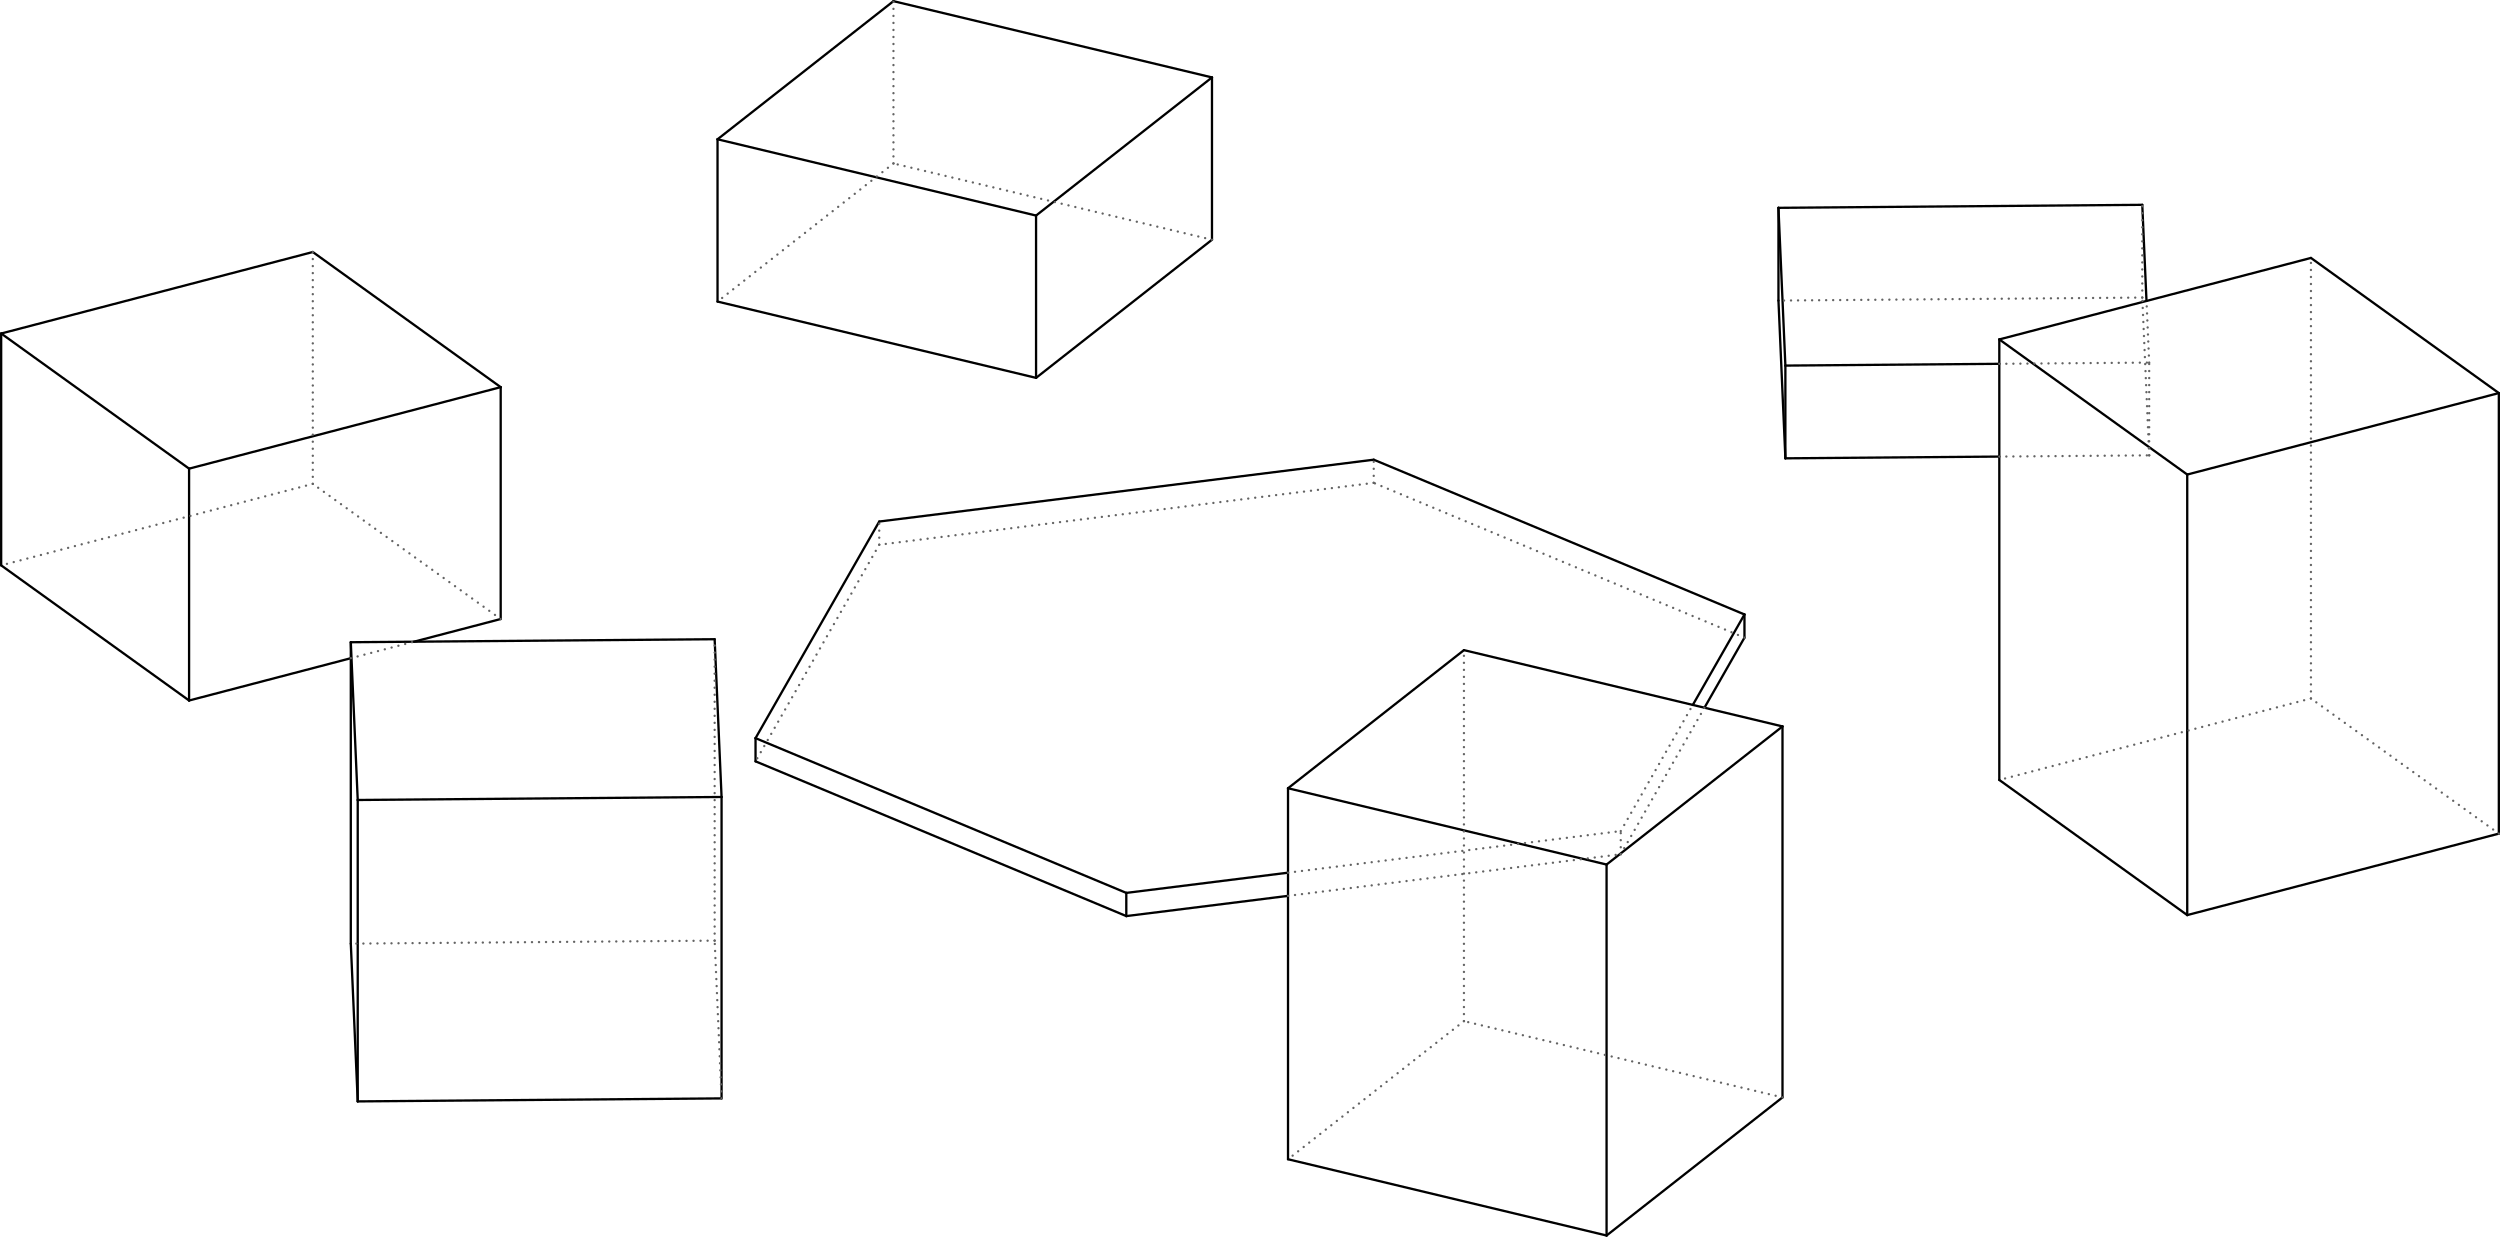 <?xml version='1.0' encoding='utf-8'?>
<svg width="100.093mm" height="49.514mm" viewBox="-51.268 -25.421 97.157 48.062" version="1.1" xmlns="http://www.w3.org/2000/svg">
  <g transform="scale(1,-1)" stroke-linecap="round">
    <g fill="none" stroke="rgb(0,0,0)" stroke-width="0.09" id="Visible">
      <line x1="2.119" y1="7.556" x2="-17.098" y2="5.153" />
      <line x1="-21.906" y1="-4.167" x2="-21.906" y2="-3.266" />
      <line x1="-17.098" y1="5.153" x2="-21.906" y2="-3.266" />
      <line x1="-7.497" y1="-10.181" x2="-7.497" y2="-9.28" />
      <line x1="-21.906" y1="-4.167" x2="-7.497" y2="-10.181" />
      <line x1="-21.906" y1="-3.266" x2="-7.497" y2="-9.28" />
      <line x1="-7.497" y1="-10.181" x2="-1.212" y2="-9.395" />
      <line x1="-7.497" y1="-9.28" x2="-1.212" y2="-8.494" />
      <line x1="16.527" y1="0.64" x2="16.527" y2="1.541" />
      <line x1="14.972" y1="-2.083" x2="16.527" y2="0.64" />
      <line x1="14.519" y1="-1.975" x2="16.527" y2="1.541" />
      <line x1="16.527" y1="1.541" x2="2.119" y2="7.556" />
      <line x1="17.848" y1="13.74" x2="17.848" y2="17.344" />
      <line x1="31.987" y1="17.461" x2="17.848" y2="17.344" />
      <line x1="18.117" y1="7.609" x2="18.117" y2="11.213" />
      <line x1="17.848" y1="13.74" x2="18.117" y2="7.609" />
      <line x1="17.848" y1="17.344" x2="18.117" y2="11.213" />
      <line x1="18.117" y1="7.609" x2="26.431" y2="7.677" />
      <line x1="18.117" y1="11.213" x2="26.431" y2="11.282" />
      <line x1="32.151" y1="13.726" x2="31.987" y2="17.461" />
      <line x1="-23.383" y1="13.701" x2="-23.383" y2="20.008" />
      <line x1="-16.546" y1="25.376" x2="-23.383" y2="20.008" />
      <line x1="-11.004" y1="10.736" x2="-11.004" y2="17.044" />
      <line x1="-23.383" y1="13.701" x2="-11.004" y2="10.736" />
      <line x1="-23.383" y1="20.008" x2="-11.004" y2="17.044" />
      <line x1="-4.167" y1="16.104" x2="-4.167" y2="22.412" />
      <line x1="-11.004" y1="10.736" x2="-4.167" y2="16.104" />
      <line x1="-11.004" y1="17.044" x2="-4.167" y2="22.412" />
      <line x1="-4.167" y1="22.412" x2="-16.546" y2="25.376" />
      <line x1="-51.223" y1="3.449" x2="-51.223" y2="12.46" />
      <line x1="-43.92" y1="-1.803" x2="-43.92" y2="7.208" />
      <line x1="-51.223" y1="3.449" x2="-43.92" y2="-1.803" />
      <line x1="-51.223" y1="12.46" x2="-43.92" y2="7.208" />
      <line x1="-31.81" y1="1.364" x2="-31.81" y2="10.375" />
      <line x1="-43.92" y1="-1.803" x2="-37.635" y2="-0.159" />
      <line x1="-35.181" y1="0.483" x2="-31.81" y2="1.364" />
      <line x1="-43.92" y1="7.208" x2="-31.81" y2="10.375" />
      <line x1="-31.81" y1="10.375" x2="-39.112" y2="15.627" />
      <line x1="-39.112" y1="15.627" x2="-51.223" y2="12.46" />
      <line x1="-37.366" y1="-17.383" x2="-37.366" y2="-5.669" />
      <line x1="-23.226" y1="-17.266" x2="-23.226" y2="-5.552" />
      <line x1="-37.366" y1="-17.383" x2="-23.226" y2="-17.266" />
      <line x1="-37.366" y1="-5.669" x2="-23.226" y2="-5.552" />
      <line x1="-23.226" y1="-5.552" x2="-23.495" y2="0.579" />
      <line x1="-37.635" y1="-11.252" x2="-37.635" y2="0.462" />
      <line x1="-23.495" y1="0.579" x2="-37.635" y2="0.462" />
      <line x1="-37.635" y1="-11.252" x2="-37.366" y2="-17.383" />
      <line x1="-37.635" y1="0.462" x2="-37.366" y2="-5.669" />
      <line x1="11.168" y1="-22.595" x2="11.168" y2="-8.178" />
      <line x1="18.005" y1="-17.227" x2="18.005" y2="-2.81" />
      <line x1="11.168" y1="-22.595" x2="18.005" y2="-17.227" />
      <line x1="11.168" y1="-8.178" x2="18.005" y2="-2.81" />
      <line x1="18.005" y1="-2.81" x2="5.625" y2="0.155" />
      <line x1="-1.212" y1="-19.631" x2="-1.212" y2="-5.213" />
      <line x1="5.625" y1="0.155" x2="-1.212" y2="-5.213" />
      <line x1="-1.212" y1="-19.631" x2="11.168" y2="-22.595" />
      <line x1="-1.212" y1="-5.213" x2="11.168" y2="-8.178" />
      <line x1="45.844" y1="-6.976" x2="45.844" y2="10.145" />
      <line x1="45.844" y1="10.145" x2="38.542" y2="15.397" />
      <line x1="26.431" y1="-4.891" x2="26.431" y2="12.23" />
      <line x1="38.542" y1="15.397" x2="26.431" y2="12.23" />
      <line x1="33.734" y1="-10.142" x2="33.734" y2="6.979" />
      <line x1="26.431" y1="-4.891" x2="33.734" y2="-10.142" />
      <line x1="26.431" y1="12.23" x2="33.734" y2="6.979" />
      <line x1="33.734" y1="-10.142" x2="45.844" y2="-6.976" />
      <line x1="33.734" y1="6.979" x2="45.844" y2="10.145" />
    </g>
    <g fill="none" stroke="rgb(99,99,99)" stroke-width="0.09" id="Hidden" stroke-dasharray="0.002 0.271">
      <line x1="2.119" y1="6.655" x2="2.119" y2="7.556" />
      <line x1="-17.098" y1="4.251" x2="-17.098" y2="5.153" />
      <line x1="2.119" y1="6.655" x2="-17.098" y2="4.251" />
      <line x1="-17.098" y1="4.251" x2="-21.906" y2="-4.167" />
      <line x1="11.719" y1="-7.778" x2="11.719" y2="-6.877" />
      <line x1="-1.212" y1="-9.395" x2="11.719" y2="-7.778" />
      <line x1="-1.212" y1="-8.494" x2="11.719" y2="-6.877" />
      <line x1="11.719" y1="-7.778" x2="14.972" y2="-2.083" />
      <line x1="11.719" y1="-6.877" x2="14.519" y2="-1.975" />
      <line x1="16.527" y1="0.64" x2="2.119" y2="6.655" />
      <line x1="31.987" y1="13.857" x2="31.987" y2="17.461" />
      <line x1="31.987" y1="13.857" x2="17.848" y2="13.74" />
      <line x1="32.256" y1="7.725" x2="32.256" y2="11.33" />
      <line x1="26.431" y1="7.677" x2="32.256" y2="7.725" />
      <line x1="26.431" y1="11.282" x2="32.256" y2="11.33" />
      <line x1="32.256" y1="7.725" x2="31.987" y2="13.857" />
      <line x1="32.256" y1="11.33" x2="32.151" y2="13.726" />
      <line x1="-16.546" y1="19.069" x2="-16.546" y2="25.376" />
      <line x1="-16.546" y1="19.069" x2="-23.383" y2="13.701" />
      <line x1="-4.167" y1="16.104" x2="-16.546" y2="19.069" />
      <line x1="-37.635" y1="-0.159" x2="-35.181" y2="0.483" />
      <line x1="-39.112" y1="6.616" x2="-39.112" y2="15.627" />
      <line x1="-31.81" y1="1.364" x2="-39.112" y2="6.616" />
      <line x1="-39.112" y1="6.616" x2="-51.223" y2="3.449" />
      <line x1="-23.495" y1="-11.135" x2="-23.495" y2="0.579" />
      <line x1="-23.226" y1="-17.266" x2="-23.495" y2="-11.135" />
      <line x1="-23.495" y1="-11.135" x2="-37.635" y2="-11.252" />
      <line x1="5.625" y1="-14.263" x2="5.625" y2="0.155" />
      <line x1="18.005" y1="-17.227" x2="5.625" y2="-14.263" />
      <line x1="5.625" y1="-14.263" x2="-1.212" y2="-19.631" />
      <line x1="38.542" y1="-1.724" x2="38.542" y2="15.397" />
      <line x1="45.844" y1="-6.976" x2="38.542" y2="-1.724" />
      <line x1="38.542" y1="-1.724" x2="26.431" y2="-4.891" />
    </g>
  </g>
</svg>